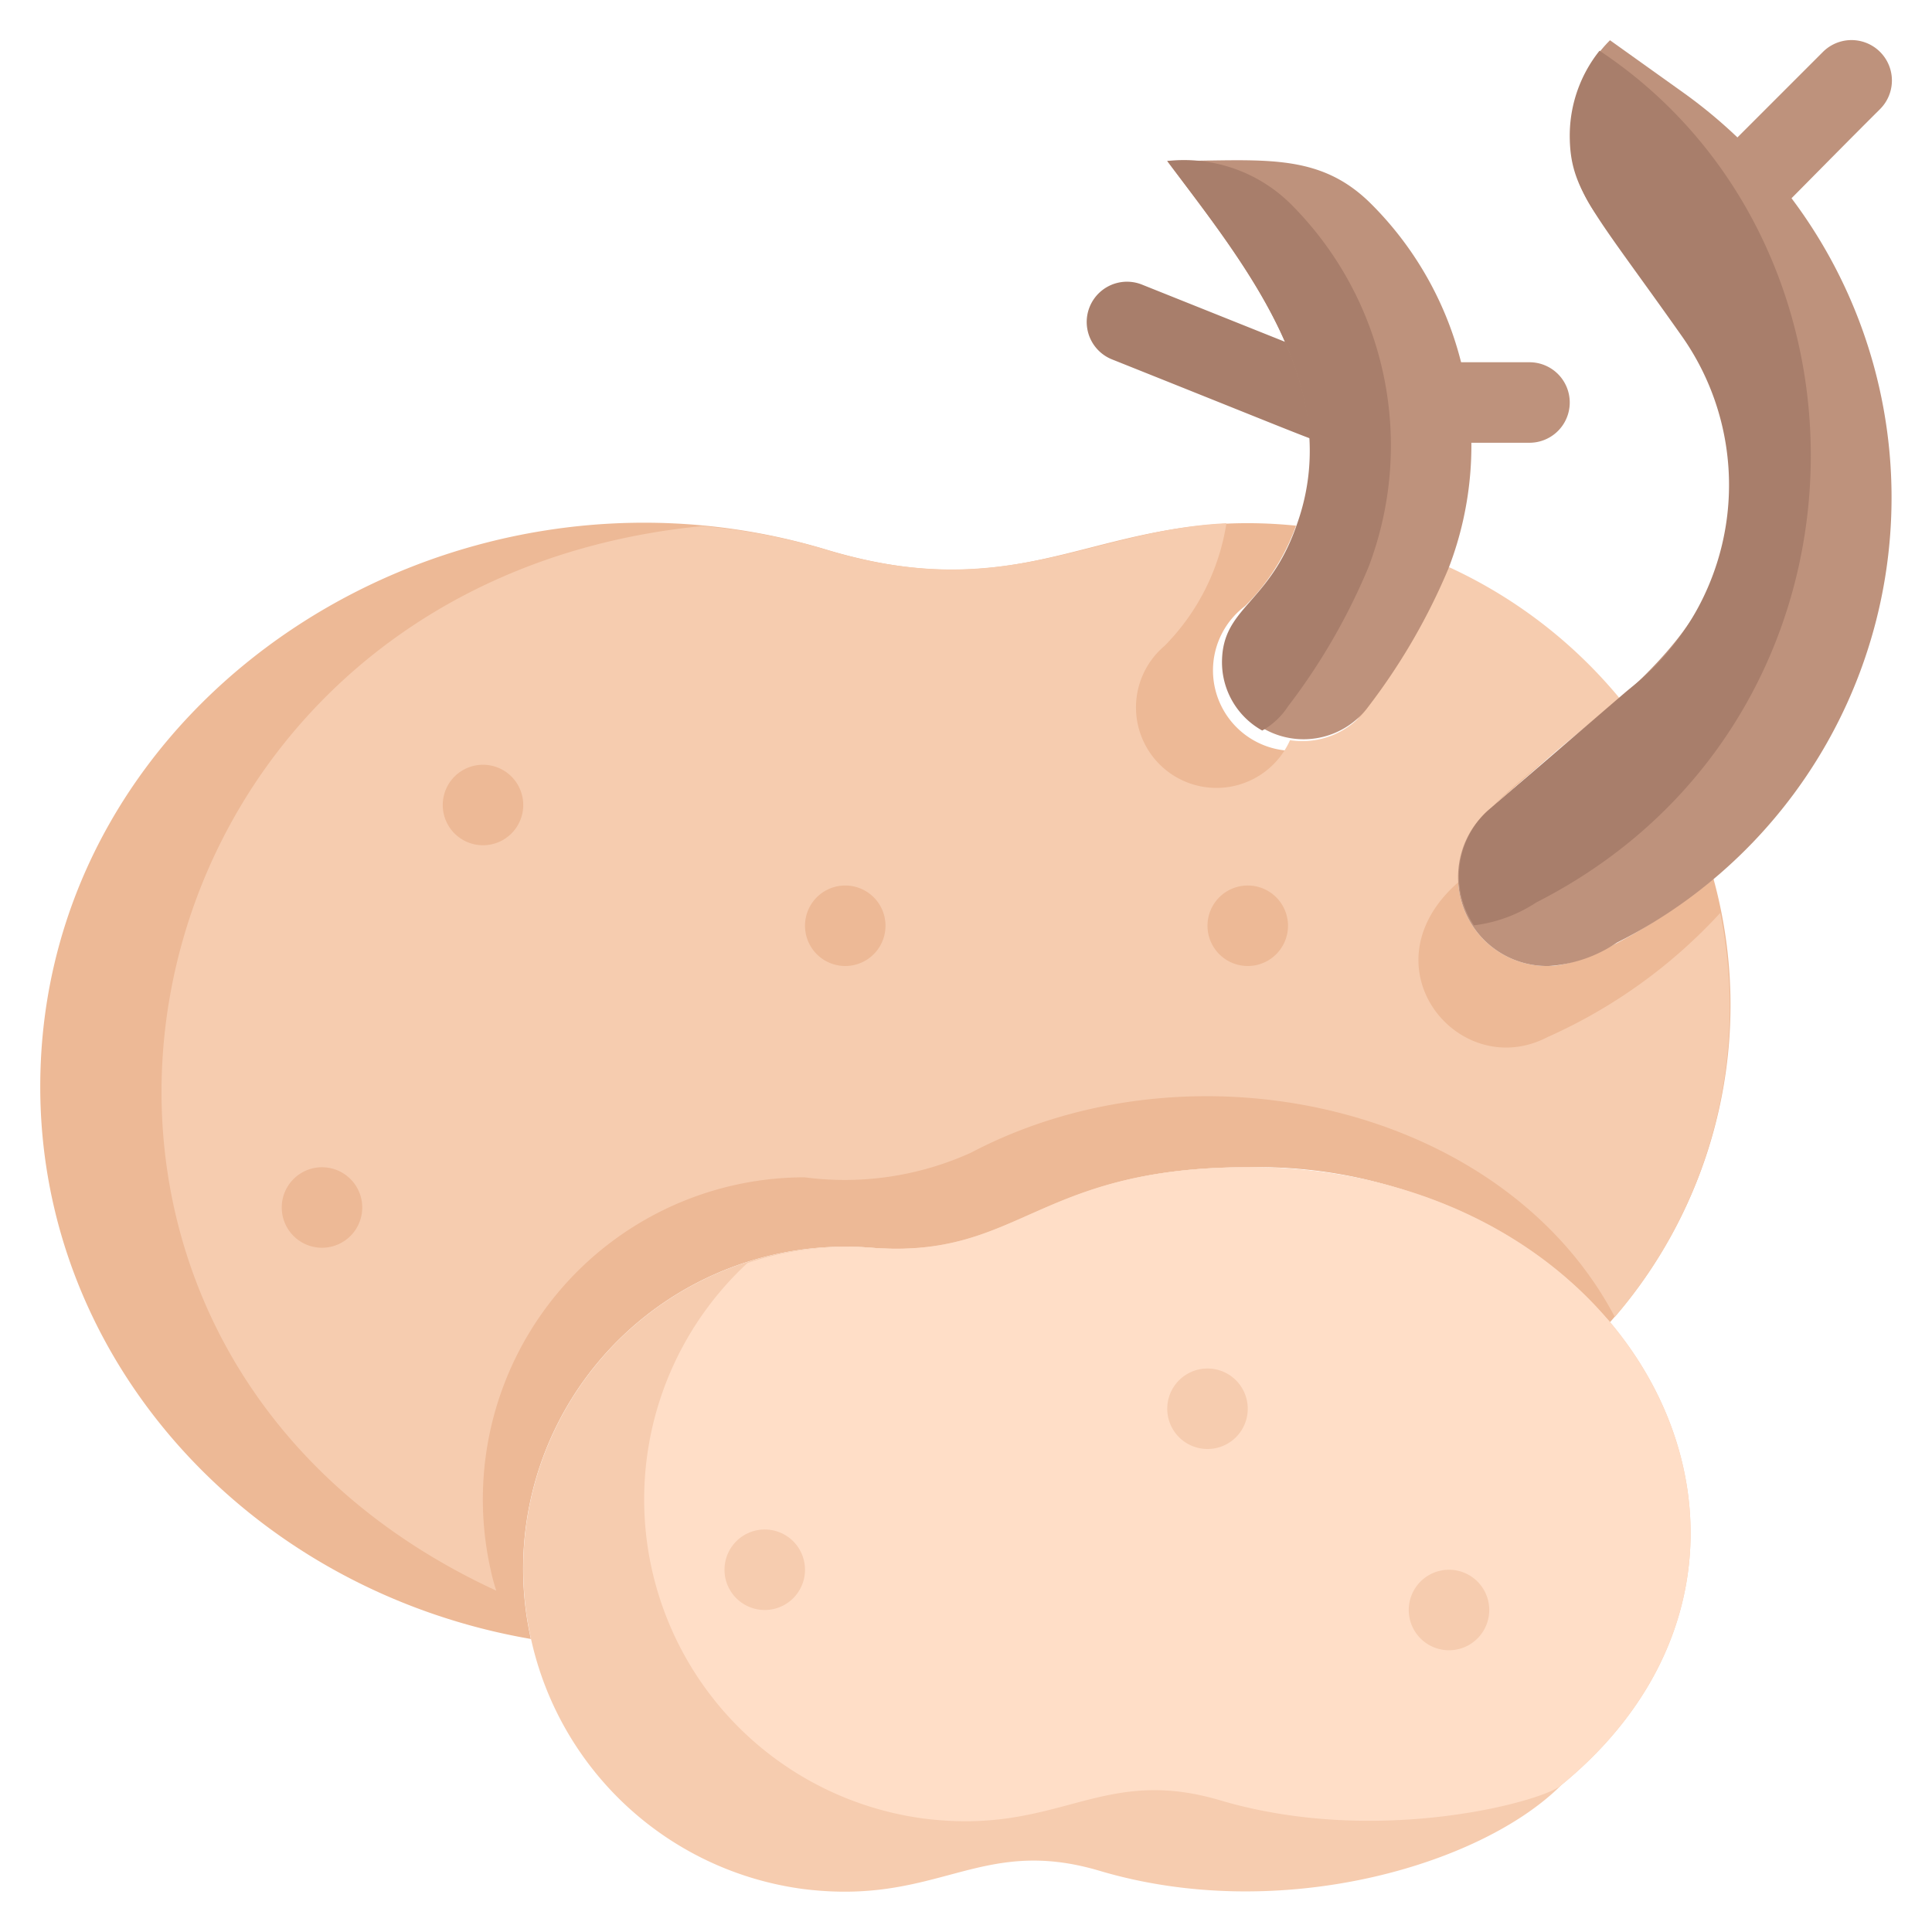 <svg xmlns="http://www.w3.org/2000/svg" viewBox="0 0 48 48"><defs><style>.cls-1{fill:#edb996;}.cls-2{fill:#f6ccaf;}.cls-3{fill:#ffdec7;}.cls-4{fill:#a87e6b;}.cls-5{fill:#be927c;}</style></defs><title>Potato tubers</title><g id="Potato_tubers" data-name="Potato tubers"><path class="cls-1" d="M40,32.85A11.85,11.85,0,0,0,31,29c-5.27,0-5.63,2.31-9.35,2a8,8,0,0,0-8.46,9.72C6.24,39.52,1,33.84,1,27c0-9.65,10.14-16.21,19.58-13.33,5.15,1.53,6.75-1.1,11.62-.61a5.36,5.36,0,0,1-1.27,2,2,2,0,1,0,3,2.48,15.54,15.54,0,0,0,2-3.46,12,12,0,0,1,4.24,3.26L37,20.11A2.21,2.21,0,0,0,38.48,24c1.07,0,3.18-1.4,4.09-2.17A11.86,11.86,0,0,1,40,32.85Z"/><path class="cls-2" d="M40.12,32.72c-2.76-5.24-10.45-7-16-4.08a7.6,7.6,0,0,1-4.13.61A8,8,0,0,0,12.19,39h0a5,5,0,0,0,.14.52c-13.44-6.21-9.77-25,5.12-26.45a15.24,15.24,0,0,1,3.12.6C25,15,27.14,13.15,30.47,13a5.54,5.54,0,0,1-1.54,3.05,2,2,0,1,0,3.12,2.34A2,2,0,0,0,34,17.55a15.54,15.54,0,0,0,2-3.46,12,12,0,0,1,4.24,3.26c-3,2.54-4.07,3.08-4,4.56-2.4,2.09,0,5,2.2,3.86a13,13,0,0,0,4.3-3.09A11.8,11.8,0,0,1,40.12,32.72Z"/><path class="cls-2" d="M38.79,44.35c-2,2-7,3.46-11.47,2.13-3-.89-4,.88-7.38.45a8,8,0,0,1-6.74-6.18h0A8,8,0,0,1,21.65,31c3.72.28,4.06-2,9.35-2C40.77,29,45.67,38.72,38.79,44.35Z"/><path class="cls-3" d="M38.79,44.35c-.38.38-4.51,1.55-8.47.38-3-.89-4,.88-7.38.45a8,8,0,0,1-4.37-13.8A7.77,7.77,0,0,1,21.65,31c3.72.28,4.06-2,9.35-2C40.77,29,45.67,38.72,38.79,44.35Z"/><path class="cls-4" d="M33,11c-.27,0,.09.11-5.37-2.07a1,1,0,0,1,.74-1.86l5,2A1,1,0,0,1,33,11Z"/><path class="cls-5" d="M43,6a1,1,0,0,1-.71-1.71l3-3a1,1,0,0,1,1.42,1.42C43.59,5.82,43.58,6,43,6Z"/><path class="cls-5" d="M38,11H36a1,1,0,0,1,0-2h2A1,1,0,0,1,38,11Z"/><path class="cls-1" d="M13,20a1,1,0,0,0-2,0A1,1,0,0,0,13,20Z"/><path class="cls-1" d="M9,30a1,1,0,0,0-2,0A1,1,0,0,0,9,30Z"/><path class="cls-2" d="M20,39a1,1,0,0,0-2,0A1,1,0,0,0,20,39Z"/><path class="cls-1" d="M22,23a1,1,0,0,0-2,0A1,1,0,0,0,22,23Z"/><path class="cls-1" d="M32,23a1,1,0,0,0-2,0A1,1,0,0,0,32,23Z"/><path class="cls-2" d="M31,35a1,1,0,0,0-2,0A1,1,0,0,0,31,35Z"/><path class="cls-2" d="M37,40a1,1,0,0,0-2,0A1,1,0,0,0,37,40Z"/><path class="cls-5" d="M40.17,23.42a3.39,3.39,0,0,1-1.69.58A2.21,2.21,0,0,1,37,20.11c3.48-3,6-4.44,6-8.06,0-2.6-1.37-4-3.36-6.75A3.34,3.34,0,0,1,40,1l1.82,1.3A12.37,12.37,0,0,1,40.17,23.42Z"/><path class="cls-4" d="M38.17,22.42a3.61,3.61,0,0,1-1.55.57A2.2,2.2,0,0,1,37,20.11c4.21-3.62,3.06-2.64,3.72-3.19a6.42,6.42,0,0,0,1.05-8.59C39.57,5.21,39,4.72,39,3.36a3.38,3.38,0,0,1,.74-2.1C47.09,6.14,46.86,18,38.17,22.42Z"/><path class="cls-5" d="M36,14.09a15.48,15.48,0,0,1-2,3.46,2,2,0,0,1-3.61-1.09c0-1.38,1.16-1.43,1.85-3.4C33.46,9.62,30.9,6.54,29,4c2.33,0,3.75-.25,5.07,1.07A8.48,8.48,0,0,1,36,14.09Z"/><path class="cls-4" d="M34,14.09a15.48,15.48,0,0,1-2,3.46,1.83,1.83,0,0,1-.64.6,1.94,1.94,0,0,1-1-1.69c0-1.38,1.16-1.43,1.85-3.4C33.46,9.62,30.9,6.54,29,4a3.77,3.77,0,0,1,3.07,1.07A8.48,8.48,0,0,1,34,14.09Z"/></g></svg>